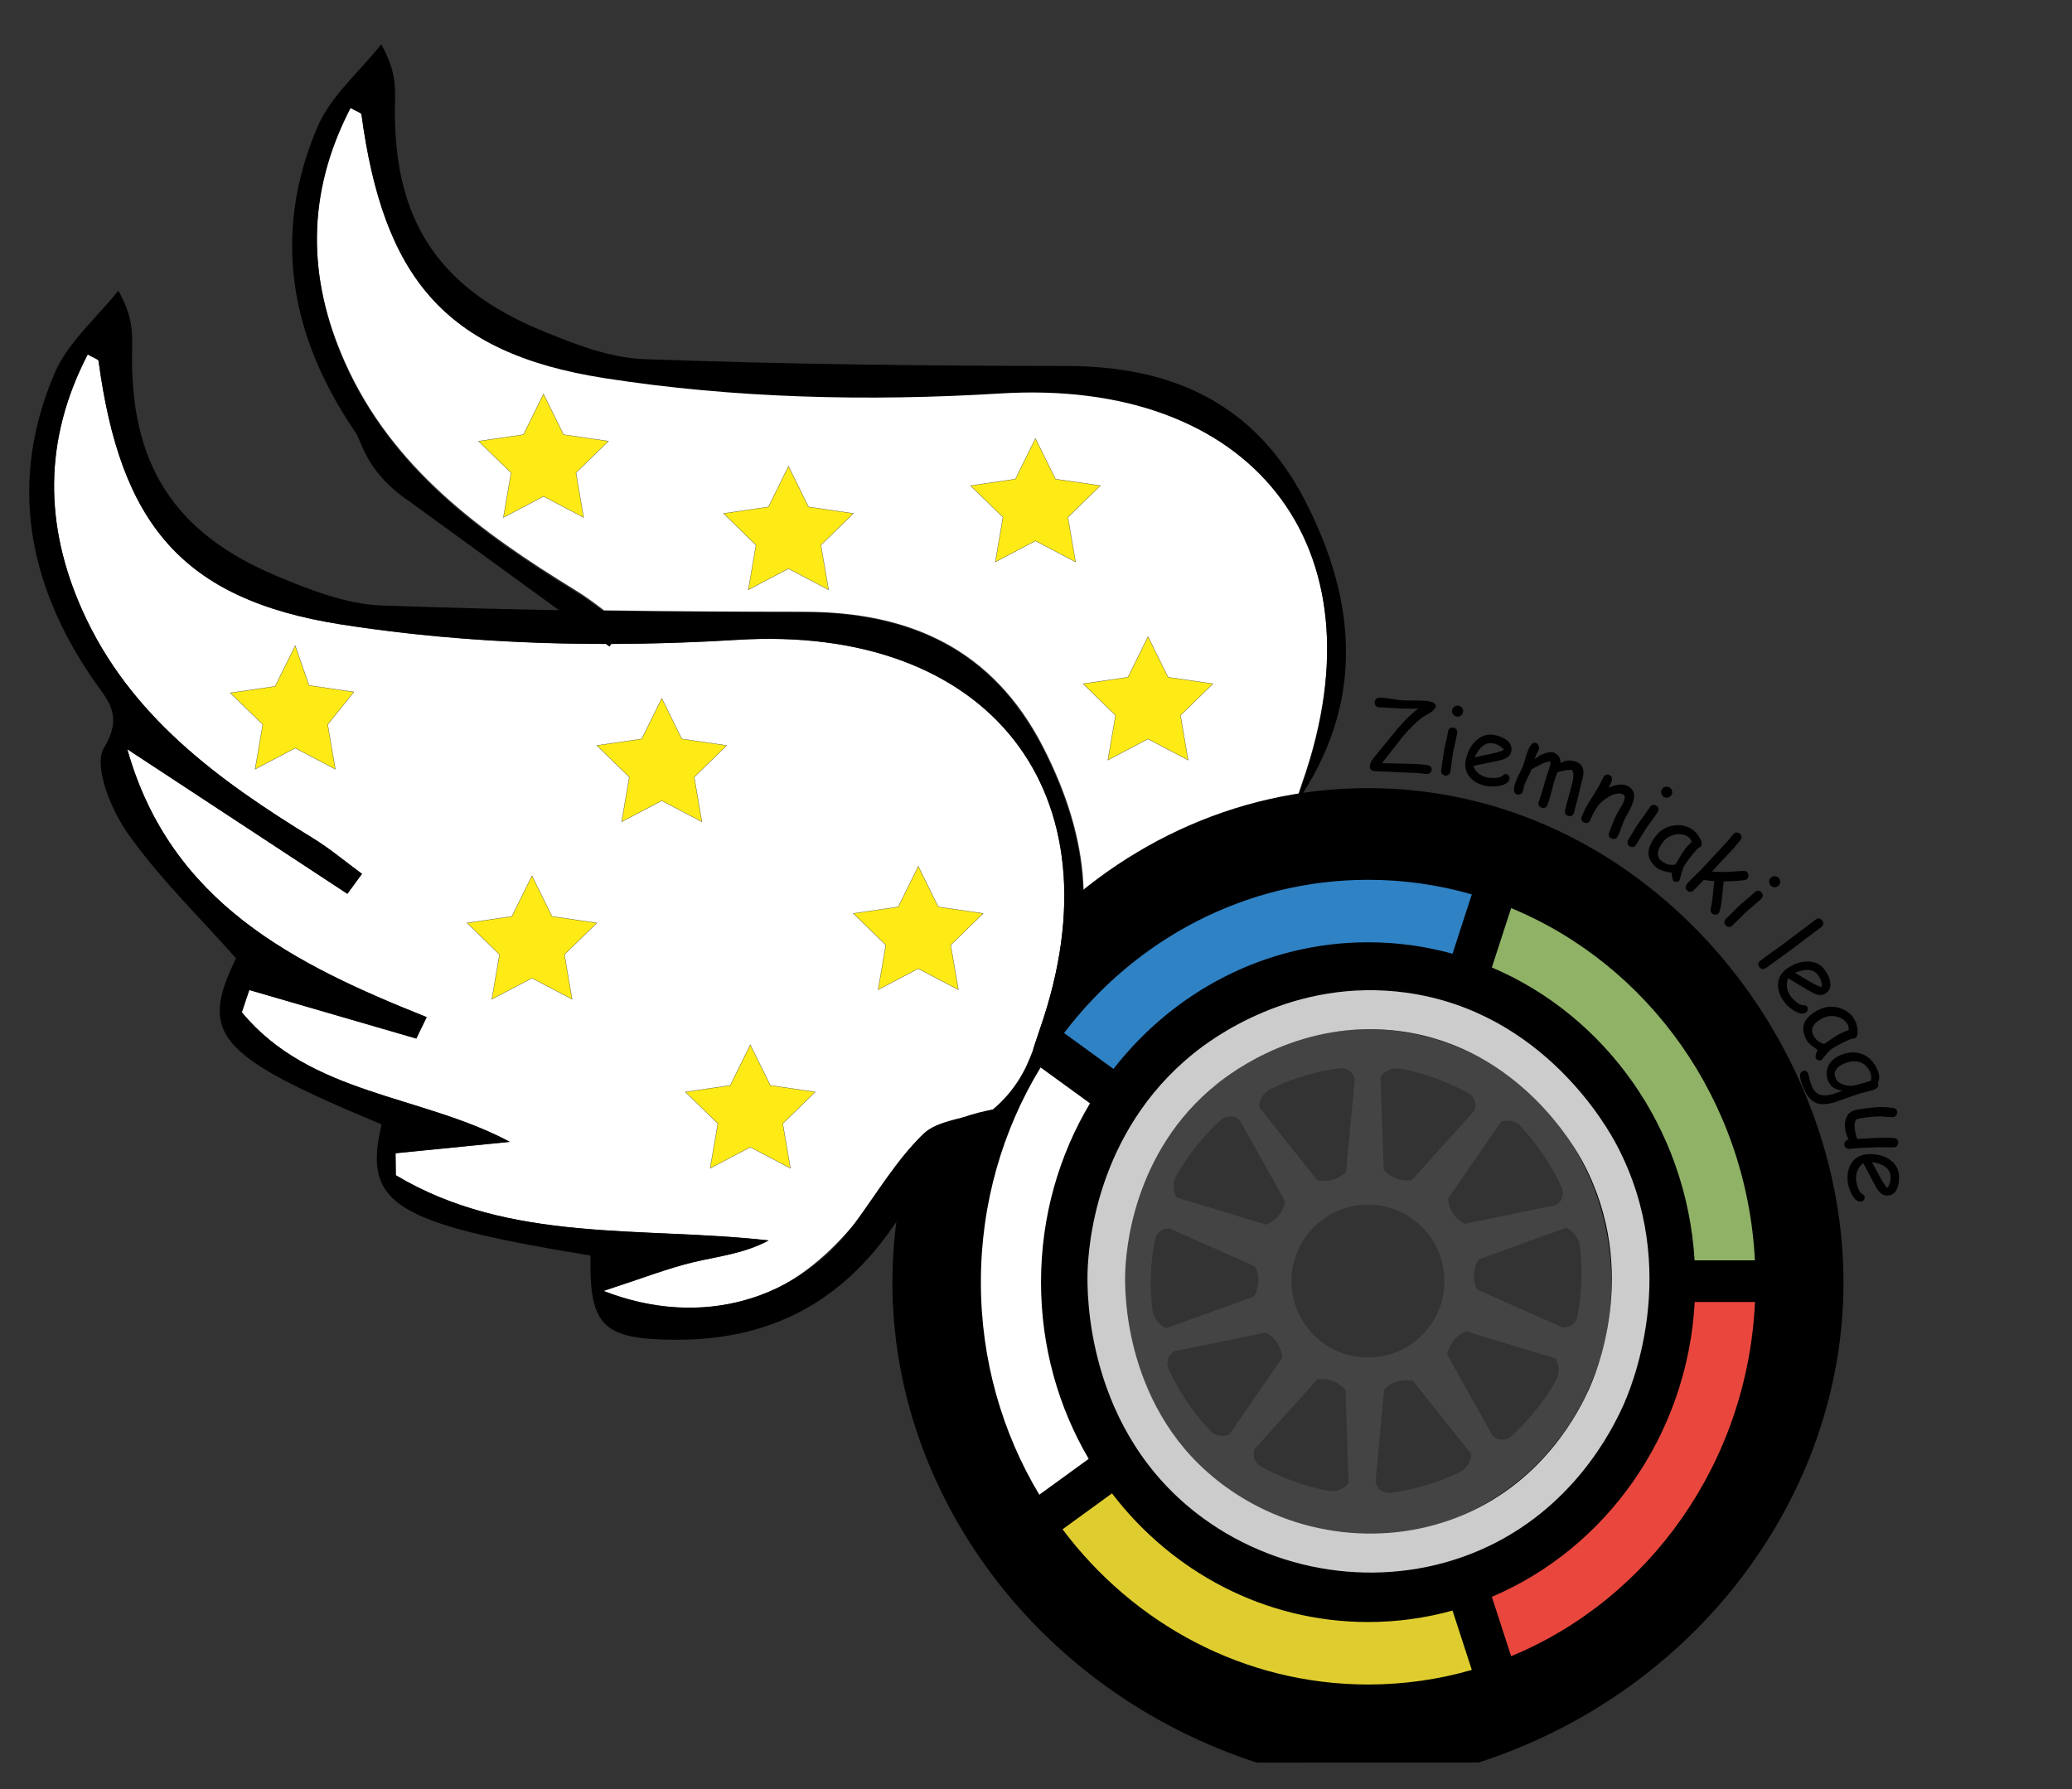 <?xml version="1.0" encoding="utf-8"?>
<!-- Generator: Adobe Illustrator 25.2.1, SVG Export Plug-In . SVG Version: 6.00 Build 0)  -->
<svg id="Warstwa_1" xmlns="http://www.w3.org/2000/svg" x="0px" y="0px"
	 viewBox="0 0 2171.08 1875.25" xml:space="preserve">
<rect x="0" y="0" width="2171.08" height="1875.25" fill="#333333" stroke="none"/>
<style type="text/css">
	.st0{fill:#444444;}
	.st1{fill:#FFFFFF;}
	.st2{fill:#424141;}
	.st3{fill:#2F82C4;}
	.st4{fill:#E9473D;}
	.st5{fill:#DFCD30;}
	.st6{fill:#8FB267;}
	.st7{fill:#FEEB15;stroke:#010202;stroke-width:0.25;stroke-miterlimit:10;}
	.st8{fill:#010202;}
	.st9{fill:#CDCCCC;}
</style>
<path class="st0" d="M1433.37,1076.22c-151.09,0-273.57,119.27-273.57,266.4s122.48,266.4,273.57,266.4
	c151.09,0,273.57-119.27,273.57-266.4S1584.46,1076.22,1433.37,1076.22z M1572.81,1175.62c1.46-0.56,6.68-2.35,12.84-0.29
	c5.61,1.87,8.62,5.8,9.56,7.16c7.36,8.03,15.48,18,23.4,30.04c7.81,11.88,13.69,23.15,18.12,32.99c0.35,1.02,2,6.14-0.67,11.46
	c-1.78,3.54-4.56,5.36-5.79,6.06c-31.92,6.53-63.85,13.06-95.77,19.59c-2.6-1.37-7.55-4.43-11.58-10.26
	c-4.56-6.59-5.45-13.12-5.67-16.09c8.15-11.83,16.3-23.66,24.45-35.49c0.22-0.32,25.45-36.94,25.66-37.26
	C1567.37,1183.52,1572.8,1175.64,1572.81,1175.62z M1456.57,1120.94c5.45-1.9,10.12-1.15,12.07-0.73
	c10.7,2.08,23.15,5.27,36.67,10.25c13.34,4.91,24.77,10.48,34.18,15.76c0.89,0.61,5.26,3.75,6.27,9.61c0.67,3.9-0.49,7.02-1.06,8.32
	c-21.79,24.22-43.59,48.45-65.38,72.67c-2.91,0.44-8.7,0.93-15.41-1.37c-7.58-2.59-12.18-7.32-14.12-9.57
	c-0.48-14.36-0.96-28.71-1.43-43.07c-0.01-0.39-1.49-44.83-1.51-45.22c0-0.02-0.32-9.58-0.32-9.6
	C1447.79,1126.45,1451.02,1122.87,1456.57,1120.94z M1324.37,1146.88c2.8-3.37,5.99-5.15,7.92-6.03
	c9.83-4.71,21.73-9.58,35.55-13.66c13.64-4.02,26.13-6.37,36.83-7.75c1.08-0.04,6.46-0.13,10.77,3.97c2.87,2.73,3.8,5.93,4.12,7.3
	c-3.03,32.44-6.06,64.89-9.1,97.33c-2.07,2.09-6.43,5.94-13.18,8.1c-7.63,2.44-14.14,1.4-17.04,0.75
	c-8.95-11.23-17.9-22.47-26.85-33.7c-0.24-0.3-27.95-35.08-28.19-35.38c-0.01-0.01-5.97-7.5-5.98-7.51
	C1319.32,1158.13,1319.92,1152.23,1324.37,1146.88z M1232.77,1231.67c5.41-9.46,12.44-20.23,21.5-31.43
	c8.94-11.06,17.89-20.08,25.91-27.29c0.87-0.65,5.24-3.78,11.12-2.85c3.91,0.62,6.49,2.72,7.54,3.68
	c15.93,28.43,31.86,56.85,47.78,85.28c-0.52,2.9-1.92,8.54-6.25,14.15c-4.89,6.35-10.84,9.18-13.6,10.29
	c-13.75-4.16-27.5-8.33-41.24-12.49c-0.37-0.11-42.93-13-43.3-13.12c-0.02-0.01-9.18-2.78-9.19-2.78
	c-1.13-1.94-3.53-6.72-3.22-13.14C1230.06,1237.18,1231.71,1233.59,1232.77,1231.67z M1212.28,1384.26
	c-3.16-4.24-4.27-8.44-4.71-10.71c-1.33-10.82-2.16-23.65-1.61-38.05c0.54-14.21,2.29-26.79,4.4-37.38c0.31-1.04,1.94-6.17,7.2-8.94
	c3.5-1.85,6.83-1.71,8.24-1.57c29.78,13.22,59.56,26.44,89.35,39.66c1.32,2.63,3.58,7.99,3.47,15.07
	c-0.12,8.01-3.18,13.85-4.72,16.39c-13.5,4.9-27.01,9.8-40.51,14.7c-0.36,0.13-42.16,15.3-42.53,15.43
	c-0.02,0.01-9.01,3.27-9.03,3.28C1219.72,1391.13,1215.68,1388.82,1212.28,1384.26z M1287.98,1503.62
	c-1.46,0.56-6.68,2.35-12.84,0.29c-5.61-1.87-8.62-5.8-9.56-7.16c-7.36-8.03-15.48-18-23.4-30.04
	c-7.81-11.88-13.69-23.15-18.12-32.99c-0.35-1.02-2-6.14,0.67-11.46c1.78-3.54,4.56-5.36,5.79-6.06
	c31.92-6.53,63.85-13.06,95.77-19.59c2.6,1.37,7.55,4.43,11.58,10.26c4.56,6.59,5.45,13.12,5.67,16.09
	c-8.15,11.83-16.3,23.66-24.45,35.49c-0.22,0.32-25.44,36.94-25.66,37.26C1293.42,1495.72,1287.99,1503.6,1287.98,1503.62z
	 M1403.05,1561.53c-5.45,1.9-10.12,1.15-12.07,0.73c-10.7-2.08-23.15-5.27-36.67-10.25c-13.34-4.91-24.77-10.48-34.18-15.76
	c-0.89-0.61-5.26-3.75-6.27-9.61c-0.67-3.9,0.49-7.02,1.06-8.32c21.79-24.22,43.59-48.45,65.38-72.67c2.91-0.44,8.7-0.93,15.41,1.37
	c7.58,2.59,12.18,7.32,14.12,9.57c0.48,14.36,0.96,28.71,1.43,43.07c0.01,0.39,1.49,44.83,1.51,45.22c0,0.02,0.32,9.58,0.32,9.6
	C1411.83,1556.01,1408.6,1559.6,1403.05,1561.53z M1353.24,1342.63c0-44.26,35.88-80.13,80.13-80.13s80.13,35.88,80.13,80.13
	c0,44.26-35.88,80.13-80.13,80.13S1353.24,1386.88,1353.24,1342.63z M1536.48,1537.27c-2.8,3.37-5.99,5.15-7.92,6.03
	c-9.83,4.71-21.73,9.58-35.55,13.66c-13.64,4.02-26.13,6.37-36.83,7.75c-1.08,0.04-6.46,0.13-10.77-3.97
	c-2.87-2.73-3.8-5.93-4.12-7.3c3.03-32.44,6.06-64.89,9.1-97.33c2.07-2.09,6.43-5.94,13.18-8.1c7.63-2.44,14.14-1.4,17.04-0.75
	c8.95,11.23,17.9,22.47,26.85,33.7c0.24,0.3,27.95,35.08,28.19,35.38c0.01,0.01,5.97,7.5,5.98,7.51
	C1541.53,1526.01,1540.93,1531.91,1536.48,1537.27z M1630.21,1447.12c-5.41,9.46-12.44,20.23-21.5,31.43
	c-8.94,11.06-17.89,20.08-25.91,27.29c-0.87,0.65-5.24,3.78-11.12,2.85c-3.91-0.62-6.49-2.72-7.54-3.68
	c-15.93-28.43-31.86-56.85-47.78-85.28c0.52-2.9,1.92-8.54,6.25-14.15c4.89-6.35,10.84-9.18,13.6-10.29
	c13.75,4.16,27.5,8.33,41.24,12.49c0.37,0.11,42.93,13,43.3,13.12c0.02,0,9.18,2.78,9.19,2.78c1.13,1.94,3.53,6.72,3.22,13.14
	C1632.92,1441.61,1631.27,1445.2,1630.21,1447.12z M1652.61,1380.66c-0.31,1.04-1.94,6.17-7.2,8.94c-3.5,1.85-6.83,1.71-8.24,1.57
	c-29.78-13.22-59.56-26.44-89.35-39.66c-1.32-2.63-3.58-7.99-3.47-15.07c0.12-8.01,3.18-13.85,4.72-16.39
	c13.5-4.9,27.01-9.8,40.51-14.7c0.36-0.13,42.16-15.3,42.53-15.43c0.02-0.01,9.01-3.27,9.03-3.28c2.11,1.02,6.15,3.33,9.55,7.89
	c3.16,4.24,4.27,8.44,4.71,10.71c1.33,10.82,2.16,23.65,1.61,38.05C1656.48,1357.49,1654.72,1370.08,1652.61,1380.66z"/>
<g>
	<path class="st1" d="M1047.96,410.76c-137.68,8.47-278.9,5.17-414.88-16.08c-169.02-26.41-231.79-107.75-254.45-276.04
		c-0.28-2.06-5.46-3.45-11.4-6.96c-46.45,89.56-45.59,178.95-5.63,268.24C411.04,490.4,504.07,557.85,603.27,618.7
		c10.32,6.33,20.08,13.58,29.75,20.97c69.84,0.99,139.69,1.42,209.52,1.46c111.31,0.07,197.84,39.3,250.4,141.54
		c49.08,95.48,59.92,190.64,10.78,283.47c1.1-0.65,2.29-1.2,3.57-1.64c78.06-108.17,171.99-182.05,253.04-231.91
		c1.57-4.83,3.15-9.66,4.82-14.46C1451.57,569.57,1310.4,394.62,1047.96,410.76z"/>
	<path d="M1357.72,842.54c72.02-103.52,65.03-210.29,9.95-317.44c-52.56-102.24-139.09-141.46-250.4-141.54
		c-147.42-0.1-294.9-1.82-442.2-7.15c-36.43-1.32-73.64-15.9-108.09-30.18c-110.1-45.62-155.81-118.88-153.08-238.52
		c0.39-17,0.8-33.99-14.41-61.26c-22.72,28.66-52.93,54.11-66.8,86.55c-48.34,113.06-28.42,220.37,39.97,320.45
		c4.06,5.94,8.15,22.53,21.22,39.59c12.07,15.75,25.35,25.95,34.66,32.09c70.29,51.14,140.58,102.28,210.87,153.42
		c5.11-6.96,10.22-13.93,15.32-20.89c-17.07-12.52-33.36-26.32-51.35-37.36C504.19,559.45,411.15,492,361.72,381.53
		c-39.96-89.29-40.82-178.68,5.63-268.24c5.94,3.5,11.12,4.9,11.4,6.96c22.67,168.28,85.43,249.63,254.45,276.04
		c135.98,21.25,277.2,24.54,414.88,16.08c262.44-16.14,403.61,158.81,317.19,407.37C1362.64,827.29,1360.23,834.93,1357.72,842.54z"
		/>
</g>
<path d="M1433.36,825.98c-285.3,0.01-498.07,255.56-498.3,517.77c-0.2,222.82,153.1,429.22,381.91,503.57
	c77.4-0.03,154.81-0.05,232.21-0.08c229.04-74.06,382.62-280.52,382.48-503.49C1931.5,1080.95,1717.78,825.97,1433.36,825.98z
	 M1433.36,1608.8c-140.88,0-255.09-118.67-255.09-265.05s114.21-265.05,255.09-265.05c140.88,0,255.09,118.67,255.09,265.05
	S1574.24,1608.8,1433.36,1608.8z"/>
<path class="st2" d="M672.05,1604.44c-1.27-1.69-2.54-3.38-3.82-5.07C669.51,1601.06,670.78,1602.75,672.05,1604.44z"/>
<g>
	<path class="st1" d="M1090.8,1343.75c0-68.78,18.81-132.97,51.3-187.42l-51.75-37.6c-39.62,65.12-62.57,142.28-62.57,225.02
		c0,81.79,22.44,158.13,61.23,222.77l51.73-37.58C1109.06,1474.98,1090.8,1411.58,1090.8,1343.75z"/>
	<path class="st3" d="M1433.61,987.55c30.56,0,60.17,4.21,88.37,12.01l20.21-62.2c-34.56-9.95-70.97-15.29-108.58-15.29
		c-129.24,0-244.36,62.78-318.68,160.58l51.8,37.64C1229.57,1039.36,1325.75,987.55,1433.61,987.55z"/>
	<path class="st4" d="M1838.94,1364.54h-63.15c-7.76,140.06-93.4,258.38-212.61,309l20.22,62.22
		C1727.52,1676.26,1831.05,1533.45,1838.94,1364.54z"/>
	<path class="st5" d="M1433.61,1699.95c-108.78,0-205.65-52.71-268.45-134.82l-51.8,37.63c74.26,98.99,190.1,162.67,320.25,162.67
		c37.61,0,74.02-5.34,108.58-15.29l-20.21-62.2C1493.78,1695.74,1464.18,1699.95,1433.61,1699.95z"/>
	<path class="st6" d="M1775.64,1320.91h63.2c-8.63-168.01-111.91-309.91-255.44-369.17l-20.22,62.22
		C1681.81,1064.33,1767.16,1181.74,1775.64,1320.91z"/>
</g>
<path class="st1" d="M772.65,670.65c-43.76,2.69-87.87,4.18-132.06,4.3c-0.66,0.91-1.33,1.81-1.99,2.72
	c-1.25-0.91-2.5-1.82-3.75-2.73c-92.95-0.01-186.18-6.16-277.07-20.36c-169.02-26.41-231.79-107.75-254.45-276.04
	c-0.28-2.06-5.46-3.45-11.39-6.96c-46.45,89.56-45.59,178.95-5.63,268.24c49.43,110.47,142.46,177.91,241.67,238.76
	c17.99,11.03,34.28,24.83,51.35,37.36c-5.11,6.96-10.22,13.93-15.32,20.89c-76.86-50.51-153.73-101.02-230.59-151.53
	c45.43,161.24,175.41,225.62,313.7,280.79c-3.63,7.48-7.26,14.97-10.88,22.45c-58.33-16.96-116.66-33.92-175-50.88
	c-2.61,7.77-5.22,15.55-7.83,23.32c71.47,86.81,188.02,86.27,280.78,135.82c-39.9,3.98-79.8,7.96-119.71,11.94
	c0.1,7.69,0.2,15.37,0.3,23.06c119.8,71.68,257.75,53.28,390.69,68.34c-26.72,14.19-53.59,16.65-79.53,22.93
	c-26.92,6.52-52.95,16.74-93.58,29.97c61.69,24.09,122.28,22.55,173.5,0.85c46.16-19.56,80.06-60.47,89.33-71.1
	c33.94-38.94,39.01-65.78,74.94-91.36c25.7-18.29,52.15-25.41,70.09-28.57c12.72-10.7,20.95-21.44,26.06-29.24
	c8.05-12.28,12.38-23.43,16.02-32.78c0,0,3.61-11.47,7.55-22.81C1176.26,829.46,1035.09,654.51,772.65,670.65z"/>
<path d="M1082.25,1100.67c72.02-103.52,65.03-210.29,9.95-317.44c-52.56-102.24-139.09-141.46-250.4-141.54
	c-147.42-0.1-294.9-1.82-442.2-7.15c-36.43-1.32-73.64-15.9-108.09-30.18c-110.1-45.62-155.81-118.88-153.08-238.52
	c0.39-17,0.8-33.99-14.41-61.26c-22.72,28.66-52.93,54.11-66.8,86.55C8.88,504.18,28.8,611.5,97.19,711.57
	c14.75,21.58,32.98,37.21,11.72,72.28c-11.27,18.59,7.3,64.45,24.76,89.32c32.73,46.6,74.44,86.89,113.6,131.14
	c-38.88,80.09-20.38,101.99,152.58,174.11c-19.74,83.52,12.03,103.47,218.86,137.45c-1.35,74.44,13.23,88.02,89.88,88.23
	c98.47,0.26,173.59-39.2,229.38-121.75c25.89-38.3,62.19-69.56,110.28-122.01c-37.67,12.26-65.77,13.43-80.81,28.03
	c-28.11,27.29-48.72,62.33-72.31,94.25c-58.18,78.7-158.94,110.82-262.83,70.25c40.63-13.23,66.66-23.45,93.58-29.97
	c25.94-6.28,52.8-8.74,79.53-22.93c-132.94-15.06-270.89,3.34-390.69-68.34c-0.1-7.69-0.2-15.37-0.3-23.06
	c39.9-3.98,79.8-7.96,119.71-11.94c-92.76-49.56-209.31-49.01-280.78-135.82c2.61-7.77,5.22-15.55,7.83-23.32
	c58.33,16.96,116.66,33.92,175,50.88c3.63-7.48,7.26-14.97,10.88-22.45c-138.3-55.17-268.27-119.55-313.7-280.79
	c76.86,50.51,153.73,101.02,230.59,151.53c5.11-6.96,10.22-13.93,15.32-20.89c-17.07-12.52-33.36-26.32-51.35-37.36
	c-99.2-60.85-192.24-128.29-241.67-238.76c-39.96-89.29-40.82-178.68,5.63-268.24c5.94,3.5,11.12,4.9,11.39,6.96
	c22.67,168.28,85.43,249.63,254.45,276.04c135.98,21.25,277.2,24.54,414.88,16.08c262.44-16.14,403.61,158.81,317.19,407.37
	C1087.17,1085.42,1084.76,1093.06,1082.25,1100.67z"/>
<polygon class="st7" points="962.17,907.91 983.18,950.49 1030.17,957.32 996.17,990.46 1004.2,1037.26 962.17,1015.16 
	920.14,1037.26 928.16,990.46 894.16,957.32 941.15,950.49 "/>
<polygon class="st7" points="693.41,731.88 714.42,774.46 761.41,781.29 727.41,814.44 735.44,861.24 693.41,839.14 651.38,861.24 
	659.41,814.44 625.4,781.29 672.39,774.46 "/>
<polygon class="st7" points="557.4,917.87 578.41,960.45 625.4,967.28 591.4,1000.42 599.43,1047.22 557.4,1025.13 515.37,1047.22 
	523.39,1000.42 489.39,967.28 536.38,960.45 "/>
<polygon class="st7" points="1202.9,667.21 1223.92,709.79 1270.91,716.62 1236.9,749.76 1244.93,796.56 1202.9,774.46 
	1160.87,796.56 1168.9,749.76 1134.9,716.62 1181.89,709.79 "/>
<polygon class="st7" points="309.34,676.76 323.8,718.39 370.79,725.22 343.34,759.32 351.37,806.12 309.34,784.02 267.31,806.12 
	275.34,759.32 241.33,726.17 288.32,719.35 "/>
<polygon class="st7" points="826.16,488.72 847.17,531.3 894.16,538.12 860.16,571.27 868.18,618.07 826.16,595.97 784.13,618.07 
	792.15,571.27 758.15,538.12 805.14,531.3 "/>
<polygon class="st7" points="569.5,412.96 590.51,455.54 637.5,462.37 603.5,495.51 611.53,542.32 569.5,520.22 527.47,542.32 
	535.5,495.51 501.49,462.37 548.48,455.54 "/>
<polygon class="st7" points="786.18,1095 807.19,1137.58 854.18,1144.41 820.18,1177.55 828.21,1224.35 786.18,1202.26 
	744.15,1224.35 752.18,1177.55 718.17,1144.41 765.16,1137.58 "/>
<polygon class="st7" points="1084.95,459.56 1105.96,502.14 1152.95,508.97 1118.95,542.11 1126.98,588.91 1084.95,566.82 
	1042.92,588.91 1050.94,542.11 1016.94,508.97 1063.93,502.14 "/>
<path class="st8" d="M2044.93,1193.82"/>
<path class="st9" d="M1694.04,1200.05c-8.74-16.58-76.3-139.65-220.22-159.65c-119.71-16.64-206.2,49.98-222.9,63.42
	c-103.75,83.51-110.55,205.22-111.34,228.87c-0.65,19.46-3.02,167.99,121.25,258.55c83.91,61.15,195.66,74.1,289.51,33.53
	c98.53-42.59,139.47-127.8,149.88-150.36C1707.29,1459.11,1763.42,1331.73,1694.04,1200.05z M1664.56,1456.82
	c-9.02,19.54-44.47,93.34-129.81,130.22c-81.28,35.13-178.07,23.92-250.74-29.04c-107.63-78.44-105.58-207.08-105.02-223.93
	c0.68-20.49,6.57-125.9,96.43-198.23c14.46-11.64,89.37-69.33,193.05-54.92c124.65,17.32,183.17,123.91,190.74,138.27
	C1719.3,1333.23,1670.69,1443.56,1664.56,1456.82z"/>
<g>
	<path d="M1498.26,747.12l-6.96,4.14c-6.29,4.28-13.53,11.3-21.74,21.05l-18.91,24.2c-0.9,1.2-1.78,2.31-2.64,3.31l19.28,0.44
		c8.43,0.12,14.87,0.32,19.32,0.59c4.35,0.27,7.55,0.66,9.61,1.19c2.64,0.69,3.94,2.13,3.91,4.31c-0.03,1.62-0.64,2.87-1.82,3.76
		c-1.04,0.76-2.3,1.1-3.79,1.01c-0.96-0.06-2.39-0.21-4.29-0.44c-1.91-0.23-3.34-0.38-4.29-0.44c-5.01-0.31-12.54-0.65-22.6-1.02
		c-10.05-0.37-17.59-0.71-22.6-1.02c-3.79-0.23-5.58-2.01-5.38-5.34c0.13-2.18,1.32-4.85,3.57-8.02l5.74-7.04l19.38-23.73
		c7.95-9.27,15.25-16.4,21.92-21.39l-17.37-0.07l-19.98-1.23c-0.36-0.02-0.9-0.03-1.61-0.02c-0.71,0.01-1.23,0-1.56-0.02
		c-3.5-0.21-5.14-2.02-4.93-5.42c0.14-2.24,1.12-3.67,2.94-4.29c1.12-0.39,2.93-0.51,5.43-0.36c2.28,0.14,5.65,0.59,10.12,1.34
		c4.47,0.75,7.84,1.2,10.12,1.34c2.54,0.16,6.35,0.23,11.43,0.21c5.08-0.02,8.91,0.05,11.48,0.21c8.47,0.52,12.61,2.38,12.41,5.58
		C1504.33,742.13,1502.26,744.52,1498.26,747.12z"/>
	<path d="M1522.2,791.03c-0.31,1.96-0.73,4.89-1.24,8.81c-0.51,3.92-0.93,6.85-1.24,8.81c-0.23,1.43-0.86,2.54-1.89,3.31
		s-2.26,1.04-3.69,0.81c-1.4-0.23-2.48-0.87-3.23-1.92c-0.75-1.06-1.01-2.3-0.78-3.74c0.31-1.96,0.73-4.89,1.24-8.81
		c0.51-3.91,0.93-6.85,1.24-8.81c0.49-3.06,1.27-6.86,2.33-11.39c1.06-4.53,1.84-8.33,2.33-11.39c0.24-1.47,0.88-2.59,1.92-3.36
		c1.04-0.77,2.27-1.04,3.67-0.82c1.4,0.23,2.48,0.87,3.23,1.92c0.75,1.06,1.01,2.32,0.77,3.79c-0.49,3.07-1.27,6.86-2.33,11.39
		C1523.47,784.17,1522.69,787.97,1522.2,791.03z M1526.38,750.96c-1.57-0.25-2.83-1.02-3.79-2.32c-0.96-1.29-1.32-2.72-1.07-4.29
		c0.25-1.56,1.04-2.81,2.36-3.74c1.32-0.92,2.76-1.26,4.33-1.01c1.57,0.25,2.82,1.02,3.77,2.31c0.95,1.29,1.29,2.72,1.04,4.28
		c-0.25,1.57-1.03,2.81-2.33,3.74C1529.38,750.87,1527.95,751.21,1526.38,750.96z"/>
	<path d="M1555.67,823.37c-7.25-1.79-12.67-5.04-16.27-9.77c-3.92-5.22-4.99-11.43-3.21-18.65c2.06-8.34,5.8-14.83,11.23-19.48
		c5.91-5.07,12.54-6.71,19.88-4.9c5.32,1.31,9.45,3.28,12.37,5.91c3.59,3.23,4.82,7.14,3.69,11.73c-0.79,3.21-3.32,5.68-7.59,7.42
		c-1.89,0.76-5.73,1.72-11.53,2.88l-20.52,4.18c1.14,3.1,2.88,5.66,5.23,7.67c2.35,2.01,5.3,3.45,8.86,4.33
		c2.21,0.54,4.91,0.77,8.1,0.67c4.04-0.13,6.82-0.91,8.34-2.36c1.51-1.45,2.89-2.02,4.15-1.71c1.12,0.28,2.02,0.95,2.69,2.02
		c0.67,1.07,0.87,2.16,0.59,3.28c-0.88,3.56-4.5,5.92-10.87,7.07C1565.37,824.6,1560.32,824.52,1555.67,823.37z M1565.17,779.23
		c-3.91-0.96-7.54-0.25-10.89,2.14c-3.34,2.39-6.41,6.47-9.19,12.25l16.5-3.39c6.5-1.39,11.24-2.83,14.22-4.3
		C1573.68,782.68,1570.14,780.45,1565.17,779.23z"/>
	<path d="M1642.76,855.02c-2.52-0.98-3.48-2.89-2.87-5.74c0.76-3.6,2.06-8.59,3.9-14.96l3.99-14.93c0.52-2.24,0.8-4.53,0.85-6.84
		c0.03-3.18-0.57-5.01-1.8-5.48c-1.14-0.44-3.64-0.3-7.5,0.43c-3.65,0.64-6.14,1.32-7.49,2.04c-1.15,2.88-2.2,5.81-3.14,8.77
		l-3.4,12.87c-1.3,5.09-2.57,9.22-3.8,12.4c-0.53,1.35-1.38,2.31-2.57,2.86c-1.19,0.55-2.44,0.57-3.77,0.05
		c-1.32-0.51-2.24-1.37-2.75-2.58c-0.51-1.21-0.5-2.49,0.03-3.84c1.45-3.73,3.21-9.38,5.28-16.95c2.07-7.57,3.83-13.23,5.28-16.95
		c1.27-3.26,1.79-5.98,1.57-8.16c-2.54,0.15-5.35,0.9-8.42,2.26l-7.82,3.98c-0.78,0.55-1.94,1.21-3.49,1.99
		c-0.72,1.85-1.94,4.51-3.68,7.98c-1.74,3.47-2.94,6.07-3.61,7.79c-0.36,0.92-0.71,2.27-1.07,4.05c-0.35,1.78-0.67,3.03-0.96,3.77
		c-0.49,1.26-1.37,2.14-2.65,2.64c-1.27,0.5-2.54,0.5-3.8,0.01c-3.48-1.35-3.68-5.98-0.61-13.9c0.72-1.85,1.96-4.54,3.72-8.07
		c1.76-3.53,3-6.22,3.72-8.07c0.63-1.63,1.44-4.14,2.41-7.51c0.97-3.38,1.78-5.9,2.43-7.56c2.71-6.99,5.64-9.87,8.78-8.66
		c1.2,0.47,2.1,1.42,2.69,2.85c0.59,1.43,0.65,2.77,0.17,4c-0.23,0.59-0.66,1.46-1.29,2.64c-0.63,1.17-1.07,2.08-1.33,2.73
		l-1.79,4.89c2.88-2.67,6.39-4.74,10.54-6.19c4.14-1.46,7.31-1.76,9.49-0.91c4.83,1.88,7.23,5.57,7.18,11.08
		c2.57-1.59,5.24-2.49,8.01-2.71c2.78-0.22,5.67,0.26,8.69,1.43c5.14,2,7.58,6.13,7.3,12.4c-0.06,1.25-1.11,5.82-3.14,13.71
		c-1.19,5.63-3.51,14.88-6.95,27.76c-0.39,1.27-1.21,2.15-2.47,2.66C1645.38,855.54,1644.09,855.53,1642.76,855.02z"/>
	<path d="M1688.26,878.65c-2.5-1.35-3.18-3.47-2.03-6.38l3.92-10.21c1.42-3.62,2.93-6.92,4.53-9.89c0.44-0.81,1.23-2.17,2.38-4.06
		c1.15-1.89,1.94-3.25,2.38-4.06c3.38-6.28,3.9-10.05,1.58-11.3c-3.26-1.75-7.41-1.49-12.46,0.78c-4.57,2.08-9.06,5.41-13.46,9.98
		c-0.67,1.1-1.57,2.46-2.69,4.07c-0.96,1.36-1.8,2.72-2.54,4.09c-0.47,0.87-1.09,2.23-1.85,4.07s-1.38,3.2-1.85,4.07
		c-0.7,1.31-1.67,2.16-2.91,2.54c-1.24,0.38-2.48,0.24-3.73-0.43c-1.28-0.69-2.09-1.65-2.44-2.89c-0.35-1.24-0.17-2.51,0.54-3.82
		c0.47-0.87,1.08-2.23,1.83-4.08c0.75-1.85,1.36-3.21,1.83-4.08c1.61-3,4.06-7.04,7.33-12.12c3.28-5.08,5.72-9.12,7.33-12.12
		c0.5-0.93,1.19-2.34,2.08-4.23c0.88-1.89,1.58-3.3,2.08-4.23c0.67-1.25,1.64-2.05,2.9-2.41c1.26-0.35,2.5-0.2,3.72,0.45
		c2.68,1.44,3.13,4.12,1.36,8.04l-2.61,5.18c8.39-3.89,15.16-4.45,20.31-1.68c4.65,2.5,6.79,6.3,6.42,11.39
		c-0.22,3.41-1.71,7.82-4.47,13.23l-2.37,4.41l-2.23,4.03c-1.3,2.42-2.66,5.7-4.1,9.86c-1.43,4.16-2.79,7.44-4.07,9.82
		c-0.69,1.28-1.66,2.1-2.92,2.45C1690.77,879.48,1689.51,879.32,1688.26,878.65z"/>
	<path d="M1723.57,870.21c-1.07,1.67-2.61,4.2-4.64,7.59c-2.02,3.39-3.57,5.92-4.64,7.59c-0.78,1.23-1.8,1.99-3.05,2.29
		c-1.25,0.3-2.49,0.06-3.71-0.72c-1.2-0.76-1.93-1.78-2.2-3.05s-0.01-2.51,0.77-3.74c1.07-1.67,2.61-4.2,4.64-7.59
		c2.02-3.39,3.57-5.92,4.64-7.59c1.67-2.62,3.89-5.79,6.67-9.53c2.77-3.74,5-6.91,6.67-9.53c0.8-1.25,1.83-2.03,3.09-2.32
		c1.26-0.29,2.49-0.05,3.69,0.71c1.2,0.76,1.93,1.78,2.2,3.05c0.27,1.27,0,2.53-0.8,3.78c-1.67,2.62-3.89,5.79-6.67,9.53
		C1727.46,864.42,1725.24,867.59,1723.57,870.21z M1743.33,835.1c-1.34-0.85-2.19-2.06-2.56-3.63c-0.37-1.57-0.13-3.02,0.72-4.36
		c0.85-1.34,2.07-2.17,3.65-2.49c1.58-0.32,3.04-0.06,4.37,0.79c1.34,0.85,2.18,2.06,2.54,3.62c0.36,1.56,0.11,3.01-0.74,4.34
		c-0.85,1.34-2.06,2.17-3.63,2.51C1746.12,836.21,1744.67,835.95,1743.33,835.1z"/>
	<path d="M1753.58,923.27c-0.5-0.38-0.98-1.64-1.44-3.79c-0.38-1.97-0.55-3.6-0.5-4.88c-3.57-0.52-6.58-1.15-9.04-1.88
		c-2.46-0.74-4.33-1.59-5.63-2.56c-6.2-4.62-9.41-9.73-9.64-15.34c-0.23-5.28,2.18-11.31,7.24-18.09
		c4.78-6.41,11.06-10.25,18.87-11.52c7.8-1.27,14.77,0.37,20.88,4.93c2.31,1.72,4.44,4.24,6.42,7.56c2.5,4.17,2.97,7.3,1.41,9.39
		c-0.53,0.72-1.27,1.15-2.22,1.32c-1.02,0.81-2.45,2.31-4.32,4.51c-1.86,2.2-4.15,5.08-6.86,8.67c-2.47,3.26-4.18,6.03-5.13,8.29
		c-0.6,1.36-1.51,4.32-2.71,8.86c-0.17,0.61-0.39,1.54-0.66,2.79l-0.26,0.85c-0.79,1.06-1.81,1.66-3.07,1.79
		C1755.68,924.29,1754.56,924,1753.58,923.27z M1765.89,889.5c0.85-1.14,1.84-2.32,2.99-3.55c1.14-1.23,2.42-2.49,3.84-3.78
		c-0.61-1.23-1.17-2.23-1.69-2.99c-0.53-0.76-1-1.3-1.42-1.62c-4.11-3.06-8.9-4.02-14.37-2.89c-5.48,1.13-9.84,3.88-13.1,8.25
		c-3.24,4.34-4.89,8.17-4.98,11.49c-0.08,3.32,1.41,6.12,4.49,8.41c2.54,1.89,5.05,3.04,7.51,3.43c1.33,0.21,3.42,0.2,6.26-0.03
		C1759.79,898.57,1763.29,892.99,1765.89,889.5z"/>
	<path d="M1793.75,957.15c-1.35-1.22-1.75-2.87-1.2-4.96c0.96-3.63,1.69-8.29,2.17-14l1.5-14.74c-2.44-0.16-6.07-0.57-10.9-1.24
		c-3.71,3.55-7.18,7.13-10.44,10.73c-1,1.1-2.14,1.69-3.44,1.77c-1.29,0.08-2.47-0.36-3.52-1.31c-2.47-2.24-2.21-5.02,0.81-8.35
		c1.84-2.03,4.73-4.95,8.68-8.75c3.95-3.8,6.84-6.72,8.68-8.75c3.37-3.72,7.27-7.93,11.71-12.62c4.44-4.69,8.32-8.87,11.65-12.55
		c1-1.1,2.12-2.45,3.36-4.04c1.24-1.59,2.36-2.94,3.36-4.04c1-1.1,2.14-1.69,3.44-1.77c1.29-0.08,2.47,0.36,3.52,1.31
		c1.05,0.95,1.61,2.08,1.66,3.37c0.05,1.3-0.42,2.49-1.42,3.6c-1.02,1.13-2.16,2.51-3.42,4.15c-1.26,1.64-2.4,3.03-3.42,4.15
		l-10.96,11.6c-3.98,4.15-7.87,8.38-11.68,12.69c5.64,0.46,11.37,0.57,17.2,0.33l15.63-1.03c1.56-0.1,2.81,0.27,3.74,1.11
		c0.96,0.86,1.47,2.02,1.56,3.48c0.08,1.46-0.33,2.69-1.24,3.69c-0.75,0.83-1.85,1.33-3.29,1.5c-6.2,0.8-13.34,1.23-21.4,1.29
		l-1.86,18.16c-0.88,8.51-2.02,13.54-3.42,15.08c-0.89,0.98-2.04,1.48-3.45,1.49C1795.96,958.5,1794.75,958.06,1793.75,957.15z"/>
	<path d="M1827.86,957.43c-1.43,1.37-3.54,3.46-6.31,6.27c-2.78,2.81-4.88,4.9-6.31,6.27c-1.05,1-2.22,1.5-3.5,1.5
		c-1.29-0.01-2.43-0.53-3.43-1.59c-0.98-1.03-1.45-2.19-1.41-3.48c0.04-1.3,0.59-2.45,1.64-3.45c1.43-1.37,3.54-3.46,6.31-6.27
		c2.77-2.81,4.88-4.9,6.31-6.27c2.24-2.14,5.16-4.7,8.74-7.67c3.58-2.97,6.5-5.52,8.74-7.67c1.07-1.03,2.26-1.53,3.56-1.51
		c1.3,0.02,2.44,0.54,3.42,1.57c0.98,1.03,1.45,2.19,1.41,3.48c-0.04,1.3-0.6,2.46-1.67,3.48c-2.25,2.14-5.16,4.7-8.74,7.67
		C1833.02,952.73,1830.11,955.29,1827.86,957.43z M1855.42,928.04c-1.1-1.15-1.64-2.53-1.62-4.14c0.01-1.61,0.59-2.97,1.74-4.06
		c1.15-1.09,2.52-1.61,4.14-1.55c1.61,0.06,2.96,0.66,4.06,1.81c1.09,1.15,1.63,2.52,1.6,4.12c-0.03,1.6-0.61,2.95-1.76,4.04
		c-1.15,1.09-2.52,1.62-4.12,1.57C1857.86,929.78,1856.51,929.18,1855.42,928.04z"/>
	<path d="M1879.71,993.2l-19.9,14.52c-2.06,1.6-5.17,3.85-9.32,6.74c-2.81,1.77-5.11,1.5-6.89-0.79c-1.99-2.56-1.65-4.87,1.01-6.93
		c3.16-2.45,8.01-5.99,14.56-10.62c6.55-4.63,11.4-8.17,14.56-10.62c4.12-3.2,8.89-6.8,14.3-10.79c5.41-3.99,10.17-7.59,14.29-10.79
		c2.61-2.03,4.9-1.76,6.89,0.79c2.01,2.58,1.71,4.89-0.9,6.91c-4.12,3.2-8.89,6.8-14.3,10.79
		C1888.6,986.4,1883.84,990,1879.71,993.2z"/>
	<path d="M1868.52,1048.6c-4.15-6.21-5.95-12.27-5.41-18.19c0.63-6.49,4.04-11.81,10.22-15.93c7.14-4.77,14.29-7.03,21.43-6.8
		c7.79,0.24,13.78,3.51,17.98,9.8c3.04,4.56,4.76,8.8,5.14,12.71c0.47,4.81-1.26,8.53-5.19,11.15c-2.75,1.83-6.28,1.95-10.61,0.35
		c-1.91-0.71-5.39-2.6-10.45-5.66l-17.96-10.77c-1.25,3.06-1.69,6.12-1.31,9.19c0.38,3.06,1.58,6.12,3.62,9.17
		c1.27,1.9,3.11,3.88,5.53,5.96c3.07,2.64,5.65,3.93,7.75,3.89c2.09-0.05,3.5,0.47,4.21,1.54c0.64,0.96,0.85,2.06,0.63,3.3
		c-0.22,1.24-0.82,2.18-1.78,2.82c-3.05,2.04-7.31,1.33-12.79-2.12C1874.84,1056.06,1871.18,1052.59,1868.52,1048.6z
		 M1905.32,1022.44c-2.24-3.35-5.4-5.27-9.48-5.77c-4.08-0.49-9.1,0.45-15.05,2.84l14.46,8.64c5.74,3.36,10.2,5.5,13.4,6.42
		C1909.27,1030.74,1908.16,1026.69,1905.32,1022.44z"/>
	<path d="M1902.51,1108.9c-0.3-0.55-0.2-1.9,0.29-4.04c0.48-1.95,1.02-3.5,1.6-4.64c-3.02-1.97-5.49-3.81-7.41-5.51
		c-1.92-1.7-3.26-3.27-4.03-4.69c-3.68-6.8-4.44-12.79-2.29-17.97c2.01-4.88,6.74-9.34,14.18-13.36c7.03-3.8,14.35-4.64,21.97-2.51
		c7.61,2.13,13.24,6.55,16.87,13.26c1.37,2.53,2.25,5.71,2.64,9.56c0.51,4.83-0.38,7.87-2.67,9.11c-0.78,0.42-1.64,0.51-2.56,0.26
		c-1.26,0.31-3.2,1.06-5.81,2.27c-2.61,1.21-5.9,2.87-9.87,4.98c-3.62,1.92-6.33,3.71-8.14,5.36c-1.12,0.98-3.18,3.28-6.18,6.9
		c-0.41,0.49-1,1.24-1.77,2.25l-0.6,0.66c-1.16,0.63-2.34,0.74-3.54,0.34C1903.98,1110.72,1903.1,1109.98,1902.51,1108.9z
		 M1927.89,1083.45c1.25-0.68,2.65-1.33,4.2-1.97c1.55-0.64,3.24-1.24,5.07-1.82c-0.03-1.37-0.12-2.52-0.28-3.43
		c-0.16-0.91-0.36-1.6-0.61-2.06c-2.44-4.5-6.38-7.39-11.82-8.67c-5.44-1.28-10.56-0.62-15.36,1.97c-4.76,2.58-7.88,5.35-9.35,8.33
		c-1.47,2.97-1.29,6.15,0.53,9.52c1.51,2.79,3.3,4.88,5.37,6.28c1.12,0.75,3.01,1.62,5.69,2.61
		C1918.54,1089.11,1924.06,1085.53,1927.89,1083.45z"/>
	<path d="M1946.2,1146.85l-15.74,5.53c-6.15,2.43-11.38,3.94-15.69,4.53c-5.5,0.75-10.07,0.12-13.7-1.88
		c-4.39-2.43-8.06-7.09-11.02-13.98c-1.74-4.04-2.92-7.54-3.54-10.5c-0.89-4.15-0.13-6.74,2.27-7.77c2.7-1.16,4.62-0.42,5.75,2.22
		c0.47,1.09,0.99,3.03,1.55,5.8c0.56,2.78,1.54,5.7,2.93,8.77c2.6,5.79,7.15,8.59,13.65,8.42c4.33-0.14,10.35-1.81,18.07-5.02
		c-3.74-0.33-6.85-1.31-9.34-2.91c-2.49-1.61-4.36-3.87-5.61-6.78c-2.36-5.49-2.41-10.77-0.14-15.82
		c2.27-5.06,6.39-8.87,12.37-11.44c8.19-3.52,15.8-4.01,22.83-1.46c7.25,2.64,12.67,8.14,16.27,16.52c1.21,2.82,1.87,5.35,1.96,7.57
		c0.09,2.22-0.37,4.15-1.4,5.78c1.31,3.29,0.2,5.69-3.32,7.2c-2.15,0.93-5.17,1.85-9.06,2.76
		C1950.8,1145.5,1947.77,1146.32,1946.2,1146.85z M1959.63,1123.76c-2.48-5.77-6.38-9.37-11.72-10.82
		c-4.79-1.28-9.95-0.74-15.47,1.64c-4.4,1.89-7.35,4.15-8.85,6.77c-1.5,2.62-1.53,5.6-0.09,8.94c1.32,3.07,4.32,5.3,9.02,6.69
		c4.31,1.24,8.1,1.37,11.38,0.39c3.55-0.77,8.99-2.3,16.31-4.58c0.42-1.62,0.58-3.18,0.47-4.68
		C1960.58,1126.61,1960.23,1125.16,1959.63,1123.76z"/>
	<path d="M1965.62,1202.38c-2.38,0.11-5.94,0.28-10.69,0.53c-4.75,0.25-8.31,0.42-10.69,0.53c-0.73,0.03-1.83,0.14-3.31,0.32
		c-1.48,0.18-2.58,0.29-3.31,0.32c-1.42,0.06-2.6-0.36-3.55-1.28c-0.95-0.92-1.46-2.07-1.52-3.45c-0.11-2.54,1.38-4.23,4.49-5.06
		c-2.33-4.03-3.61-8.73-3.86-14.11c-0.19-4.32,0.6-7.95,2.39-10.87c1.97-3.23,4.97-5.23,9-6.01c8.69-1.68,16.45-2.67,23.28-2.98
		c4.52-0.2,9.69,0.06,15.51,0.79c2.89,0.33,4.4,1.84,4.52,4.51c0.06,1.42-0.34,2.63-1.2,3.62c-0.87,1-2.01,1.53-3.43,1.59
		c-1.52,0.07-3.95-0.06-7.31-0.39c-3.35-0.33-5.9-0.45-7.65-0.38c-5.51,0.25-10.22,0.64-14.13,1.18c-3.91,0.54-7.04,1.22-9.38,2.06
		c-0.55,1.12-0.95,2.21-1.22,3.28c-0.27,1.07-0.38,2.12-0.33,3.14c0.2,4.42,1.12,9.06,2.76,13.91l10.05-0.5l9.6-0.53
		c7.13-0.32,13.33-0.28,18.6,0.11c3.05,0.23,4.64,1.76,4.77,4.6c0.06,1.42-0.35,2.63-1.23,3.63c-0.88,1-2.02,1.5-3.41,1.49
		L1965.62,1202.38z"/>
	<path d="M1935.9,1236.37c-0.33-7.46,1.26-13.58,4.78-18.37c3.9-5.23,9.56-8.02,16.98-8.35c8.58-0.38,15.86,1.37,21.86,5.27
		c6.54,4.24,9.98,10.13,10.31,17.69c0.25,5.48-0.48,9.99-2.17,13.54c-2.09,4.36-5.49,6.64-10.21,6.85c-3.3,0.15-6.39-1.58-9.26-5.19
		c-1.26-1.6-3.27-5.01-6.01-10.25l-9.81-18.51c-2.66,1.97-4.61,4.36-5.88,7.18c-1.26,2.82-1.81,6.06-1.65,9.72
		c0.1,2.28,0.65,4.93,1.65,7.96c1.26,3.85,2.8,6.29,4.62,7.33c1.81,1.04,2.75,2.21,2.81,3.49c0.05,1.15-0.34,2.2-1.17,3.15
		c-0.83,0.95-1.83,1.45-2.98,1.5c-3.66,0.16-6.95-2.65-9.85-8.44C1937.46,1246.02,1936.12,1241.15,1935.9,1236.37z M1980.93,1233.01
		c-0.18-4.03-1.89-7.31-5.13-9.84c-3.24-2.53-8.02-4.32-14.35-5.36l7.91,14.87c3.17,5.84,5.89,9.99,8.14,12.43
		C1980.02,1242.16,1981.16,1238.13,1980.93,1233.01z"/>
</g>
</svg>
